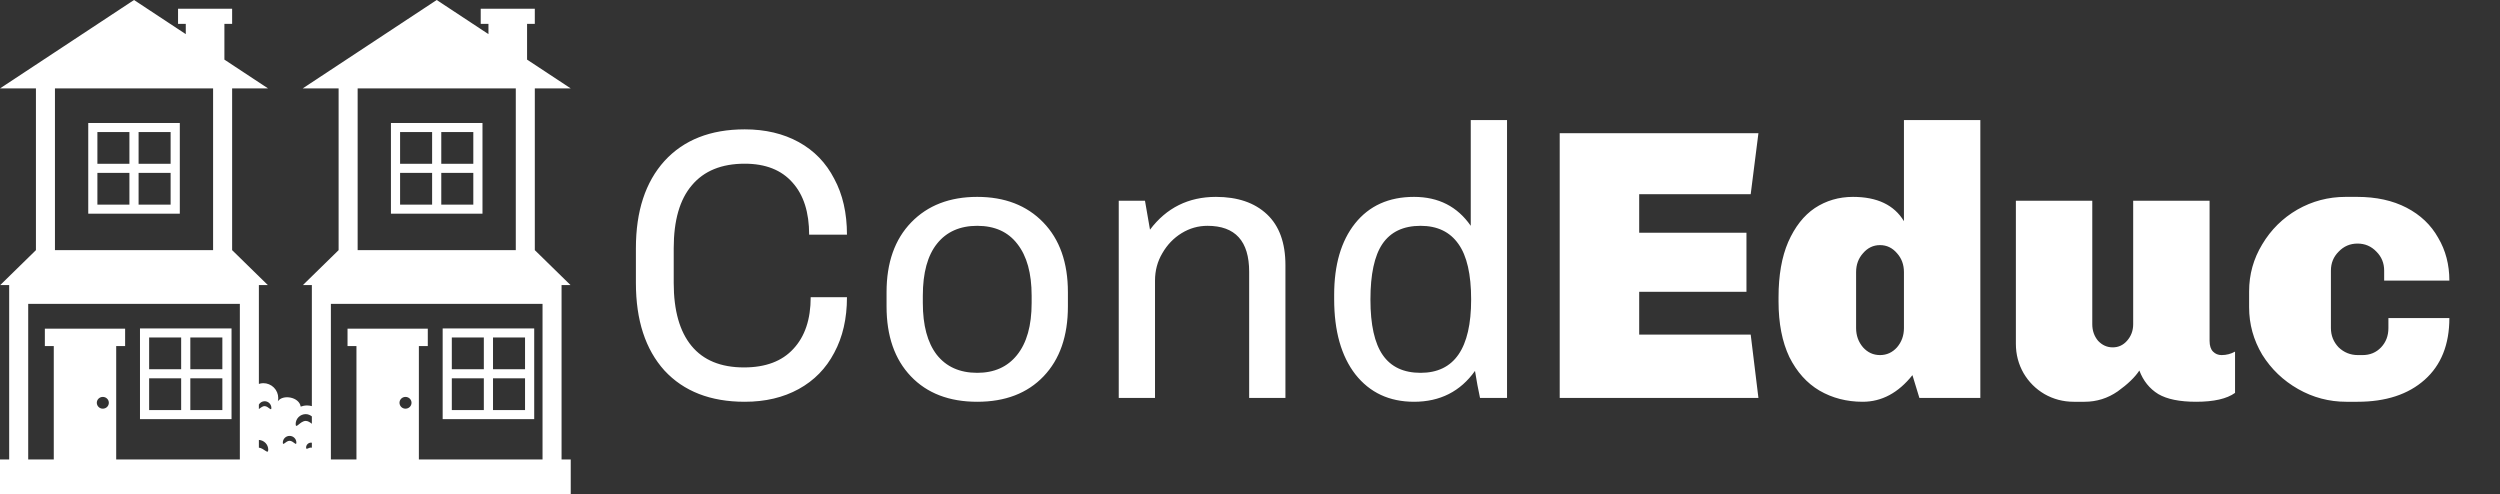 <svg width="622" height="123" viewBox="0 0 622 123" fill="none" xmlns="http://www.w3.org/2000/svg">
<rect x="0" y="0" width="622" height="123" fill="#333333" stroke="none"/>
<path d="M185.284 32.184C190.404 32.184 194.884 33.24 198.724 35.352C202.564 37.464 205.508 40.504 207.556 44.472C209.668 48.376 210.724 53.016 210.724 58.392H201.316C201.316 52.824 199.94 48.504 197.188 45.432C194.436 42.296 190.468 40.728 185.284 40.728C179.524 40.728 175.14 42.52 172.132 46.104C169.124 49.624 167.62 54.84 167.62 61.752V70.392C167.62 77.24 169.092 82.456 172.036 86.04C174.98 89.624 179.332 91.416 185.092 91.416C190.468 91.416 194.564 89.88 197.38 86.808C200.26 83.736 201.7 79.448 201.7 73.944H210.724C210.724 79.256 209.668 83.864 207.556 87.768C205.508 91.672 202.564 94.68 198.724 96.792C194.884 98.904 190.404 99.96 185.284 99.96C176.772 99.96 170.116 97.368 165.316 92.184C160.58 86.936 158.212 79.672 158.212 70.392V61.752C158.212 52.536 160.58 45.304 165.316 40.056C170.116 34.808 176.772 32.184 185.284 32.184ZM243.135 48.984C249.983 48.984 255.455 51.096 259.551 55.32C263.647 59.544 265.695 65.336 265.695 72.696V76.248C265.695 83.608 263.679 89.4 259.647 93.624C255.615 97.848 250.111 99.96 243.135 99.96C236.159 99.96 230.655 97.848 226.623 93.624C222.591 89.4 220.575 83.608 220.575 76.248V72.696C220.575 65.336 222.623 59.544 226.719 55.32C230.815 51.096 236.287 48.984 243.135 48.984ZM243.135 56.184C238.847 56.184 235.519 57.656 233.151 60.6C230.783 63.544 229.599 67.864 229.599 73.56V75.384C229.599 80.952 230.751 85.24 233.055 88.248C235.423 91.256 238.783 92.76 243.135 92.76C247.359 92.76 250.655 91.288 253.023 88.344C255.455 85.336 256.671 81.016 256.671 75.384V73.56C256.671 67.992 255.487 63.704 253.119 60.696C250.815 57.688 247.487 56.184 243.135 56.184ZM302.535 48.984C307.911 48.984 312.135 50.424 315.207 53.304C318.279 56.184 319.815 60.408 319.815 65.976V99H310.791V67.608C310.791 59.992 307.335 56.184 300.423 56.184C298.119 56.184 295.975 56.792 293.991 58.008C292.007 59.224 290.407 60.888 289.191 63C287.975 65.048 287.367 67.32 287.367 69.816V99H278.343V49.944H284.871L286.119 57.144C290.215 51.704 295.687 48.984 302.535 48.984ZM374.948 99H368.228C367.78 96.952 367.364 94.712 366.98 92.28C363.332 97.4 358.276 99.96 351.812 99.96C345.668 99.96 340.804 97.688 337.22 93.144C333.7 88.6 331.94 82.36 331.94 74.424V73.368C331.94 65.88 333.668 59.96 337.124 55.608C340.644 51.192 345.54 48.984 351.812 48.984C357.892 48.984 362.596 51.384 365.924 56.184V29.88H374.948V99ZM353.444 56.184C349.156 56.184 345.988 57.688 343.94 60.696C341.956 63.64 340.964 68.248 340.964 74.52C340.964 80.792 341.988 85.4 344.036 88.344C346.084 91.288 349.22 92.76 353.444 92.76C361.828 92.76 366.02 86.68 366.02 74.52C366.02 68.248 364.964 63.64 362.852 60.696C360.74 57.688 357.604 56.184 353.444 56.184ZM435.575 48.312H407.831V57.912H434.519V72.6H407.831V83.256H435.575L437.495 99H388.055V33.144H437.495L435.575 48.312ZM477.541 99L475.813 93.336C472.293 97.752 468.165 99.96 463.429 99.96C459.461 99.96 455.877 99.032 452.677 97.176C449.541 95.32 447.045 92.536 445.189 88.824C443.397 85.048 442.501 80.44 442.501 75V73.944C442.501 68.504 443.301 63.928 444.901 60.216C446.565 56.44 448.773 53.624 451.525 51.768C454.341 49.912 457.509 48.984 461.029 48.984C467.045 48.984 471.269 51 473.701 55.032V29.88H492.708V99H477.541ZM467.749 60.984C466.085 60.984 464.677 61.656 463.525 63C462.373 64.28 461.797 65.848 461.797 67.704V81.624C461.797 83.48 462.373 85.08 463.525 86.424C464.677 87.704 466.085 88.344 467.749 88.344C469.413 88.344 470.821 87.704 471.973 86.424C473.125 85.08 473.701 83.48 473.701 81.624V67.704C473.701 65.848 473.125 64.28 471.973 63C470.821 61.656 469.413 60.984 467.749 60.984ZM549.743 84.792C549.743 86.008 550.031 86.904 550.607 87.48C551.183 88.056 551.887 88.344 552.719 88.344C553.935 88.344 555.055 88.056 556.079 87.48V97.752C554.031 99.224 550.799 99.96 546.383 99.96C542.287 99.96 539.151 99.32 536.975 98.04C534.799 96.696 533.231 94.744 532.271 92.184C531.183 93.848 529.391 95.576 526.895 97.368C524.399 99.096 521.647 99.96 518.639 99.96H515.951C513.327 99.96 510.895 99.32 508.655 98.04C506.479 96.76 504.751 95.032 503.471 92.856C502.191 90.616 501.551 88.184 501.551 85.56V49.944H520.559V80.664C520.559 82.264 521.039 83.64 521.999 84.792C523.023 85.88 524.239 86.424 525.647 86.424C527.055 86.424 528.239 85.88 529.199 84.792C530.223 83.64 530.735 82.264 530.735 80.664V49.944H549.743V84.792ZM586.459 48.984C591.195 48.984 595.291 49.88 598.747 51.672C602.203 53.464 604.827 55.96 606.619 59.16C608.475 62.296 609.403 65.848 609.403 69.816H593.179V67.32C593.179 65.464 592.539 63.896 591.259 62.616C589.979 61.272 588.411 60.6 586.555 60.6C584.699 60.6 583.131 61.272 581.851 62.616C580.571 63.896 579.931 65.464 579.931 67.32V81.624C579.931 83.48 580.571 85.08 581.851 86.424C583.195 87.704 584.795 88.344 586.651 88.344H587.803C589.659 88.344 591.195 87.704 592.411 86.424C593.627 85.144 594.235 83.544 594.235 81.624V79.128H609.403C609.403 85.72 607.355 90.84 603.259 94.488C599.163 98.136 593.595 99.96 586.555 99.96H583.771C579.483 99.96 575.483 98.904 571.771 96.792C568.059 94.68 565.083 91.832 562.843 88.248C560.667 84.6 559.579 80.664 559.579 76.44V72.504C559.579 68.28 560.667 64.376 562.843 60.792C565.019 57.144 567.931 54.264 571.579 52.152C575.291 50.04 579.291 48.984 583.579 48.984H586.459Z" fill="white"/>
<g clip-path="url(#clip0_113_9)">
<path d="M139.716 70.919H141.936L133.061 62.236V21.998H142L131.135 14.831V5.932H133.059V2.171H119.602V5.932H121.526V8.492L108.654 0L75.307 21.998H84.246V62.236L75.371 70.919H77.591V101.044C77.208 100.941 76.814 100.885 76.417 100.877C75.852 100.877 75.317 100.988 74.81 101.163C74.446 98.748 70.352 98.057 69.13 99.841C69.189 99.578 69.227 99.308 69.227 99.029C69.223 98.045 68.828 97.102 68.128 96.409C67.429 95.716 66.483 95.328 65.498 95.332C65.112 95.332 64.754 95.41 64.409 95.521V70.919H66.629L57.754 62.236V21.998H66.693L55.83 14.833V5.932H57.754V2.171H44.297V5.932H46.221V8.494L33.346 0L0 21.998H8.939V62.236L0.064 70.919H2.284V114.319H0V123H142V114.319H139.716V70.919ZM88.982 21.998H128.328V62.236H88.982V21.998ZM134.983 75.605V114.319H104.216V86.109H106.436V81.767H86.466V86.109H88.686V114.319H82.325V75.605H134.983ZM99.393 100.212C99.393 99.403 100.06 98.75 100.891 98.75C101.719 98.75 102.387 99.403 102.387 100.212C102.387 101.023 101.719 101.678 100.891 101.678C100.696 101.681 100.503 101.645 100.322 101.572C100.141 101.5 99.976 101.393 99.837 101.256C99.698 101.12 99.587 100.958 99.511 100.778C99.434 100.599 99.394 100.407 99.393 100.212ZM24.086 100.212C24.086 99.403 24.753 98.75 25.584 98.75C26.412 98.75 27.079 99.403 27.079 100.212C27.079 101.023 26.412 101.678 25.584 101.678C25.389 101.681 25.195 101.645 25.015 101.572C24.834 101.5 24.669 101.393 24.53 101.256C24.39 101.12 24.28 100.958 24.203 100.778C24.127 100.599 24.087 100.407 24.086 100.212ZM77.591 111.395C77.527 111.381 77.468 111.355 77.4 111.355C76.711 111.355 76.157 112.036 76.157 111.355C76.157 110.674 76.711 110.125 77.4 110.125C77.468 110.125 77.527 110.151 77.591 110.163V111.395ZM64.409 111.374V109.453C65.706 109.536 66.74 110.582 66.74 111.883C66.74 113.193 65.71 111.511 64.409 111.374ZM76.062 103.036C76.649 103.036 77.165 103.266 77.591 103.601V105.437C77.168 105.099 76.642 104.723 76.062 104.723C74.683 104.723 73.561 106.878 73.561 105.51C73.561 104.141 74.683 103.036 76.062 103.036ZM72.053 108.451C72.986 108.451 73.738 109.193 73.738 110.118C73.738 111.041 72.986 109.669 72.053 109.669C71.121 109.669 70.368 111.041 70.368 110.118C70.368 109.193 71.123 108.451 72.053 108.451ZM65.831 99.824C66.052 99.823 66.271 99.865 66.475 99.949C66.679 100.033 66.865 100.156 67.022 100.311C67.178 100.466 67.303 100.651 67.388 100.854C67.473 101.058 67.518 101.276 67.519 101.496C67.519 102.419 66.764 101.044 65.831 101.044C65.23 101.044 64.705 101.612 64.406 101.768V100.657C64.552 100.406 64.759 100.198 65.009 100.052C65.258 99.906 65.542 99.828 65.831 99.824ZM13.672 21.998H53.018V62.236H13.672V21.998ZM7.017 75.605H59.675V114.319H28.909V86.109H31.129V81.767H11.159V86.109H13.379V114.319H7.017V75.605Z" fill="white"/>
<path d="M132.912 81.715H110.135V104.28H132.912V81.715ZM120.378 102.026H112.41V94.123H120.378V102.026ZM120.378 91.865H112.41V83.964H120.378V91.865ZM130.631 102.026H122.66V94.123H130.631V102.026ZM130.631 91.865H122.66V83.964H130.631V91.865Z" fill="white"/>
<path d="M97.265 53.164H120.042V30.599H97.265V53.164ZM109.79 32.853H117.761V40.751H109.79V32.853ZM109.79 43.012H117.761V50.913H109.79V43.012ZM99.542 32.853H107.511V40.751H99.542V32.853ZM99.542 43.012H107.511V50.913H99.542V43.012Z" fill="white"/>
<path d="M21.958 53.164H44.735V30.599H21.958V53.164ZM34.48 32.853H42.451V40.751H34.48V32.853ZM34.48 43.012H42.451V50.913H34.48V43.012ZM24.232 32.853H32.201V40.751H24.232V32.853ZM24.232 43.012H32.201V50.913H24.232V43.012Z" fill="white"/>
<path d="M57.605 81.715H34.828V104.28H57.605V81.715ZM45.073 102.026H37.105V94.123H45.073V102.026ZM45.073 91.865H37.105V83.964H45.073V91.865ZM55.323 102.026H47.352V94.123H55.323V102.026ZM55.323 91.865H47.352V83.964H55.323V91.865Z" fill="white"/>
</g>
<defs>
<clipPath id="clip0_113_9">
<rect width="142" height="123" fill="white"/>
</clipPath>
</defs>
</svg>
